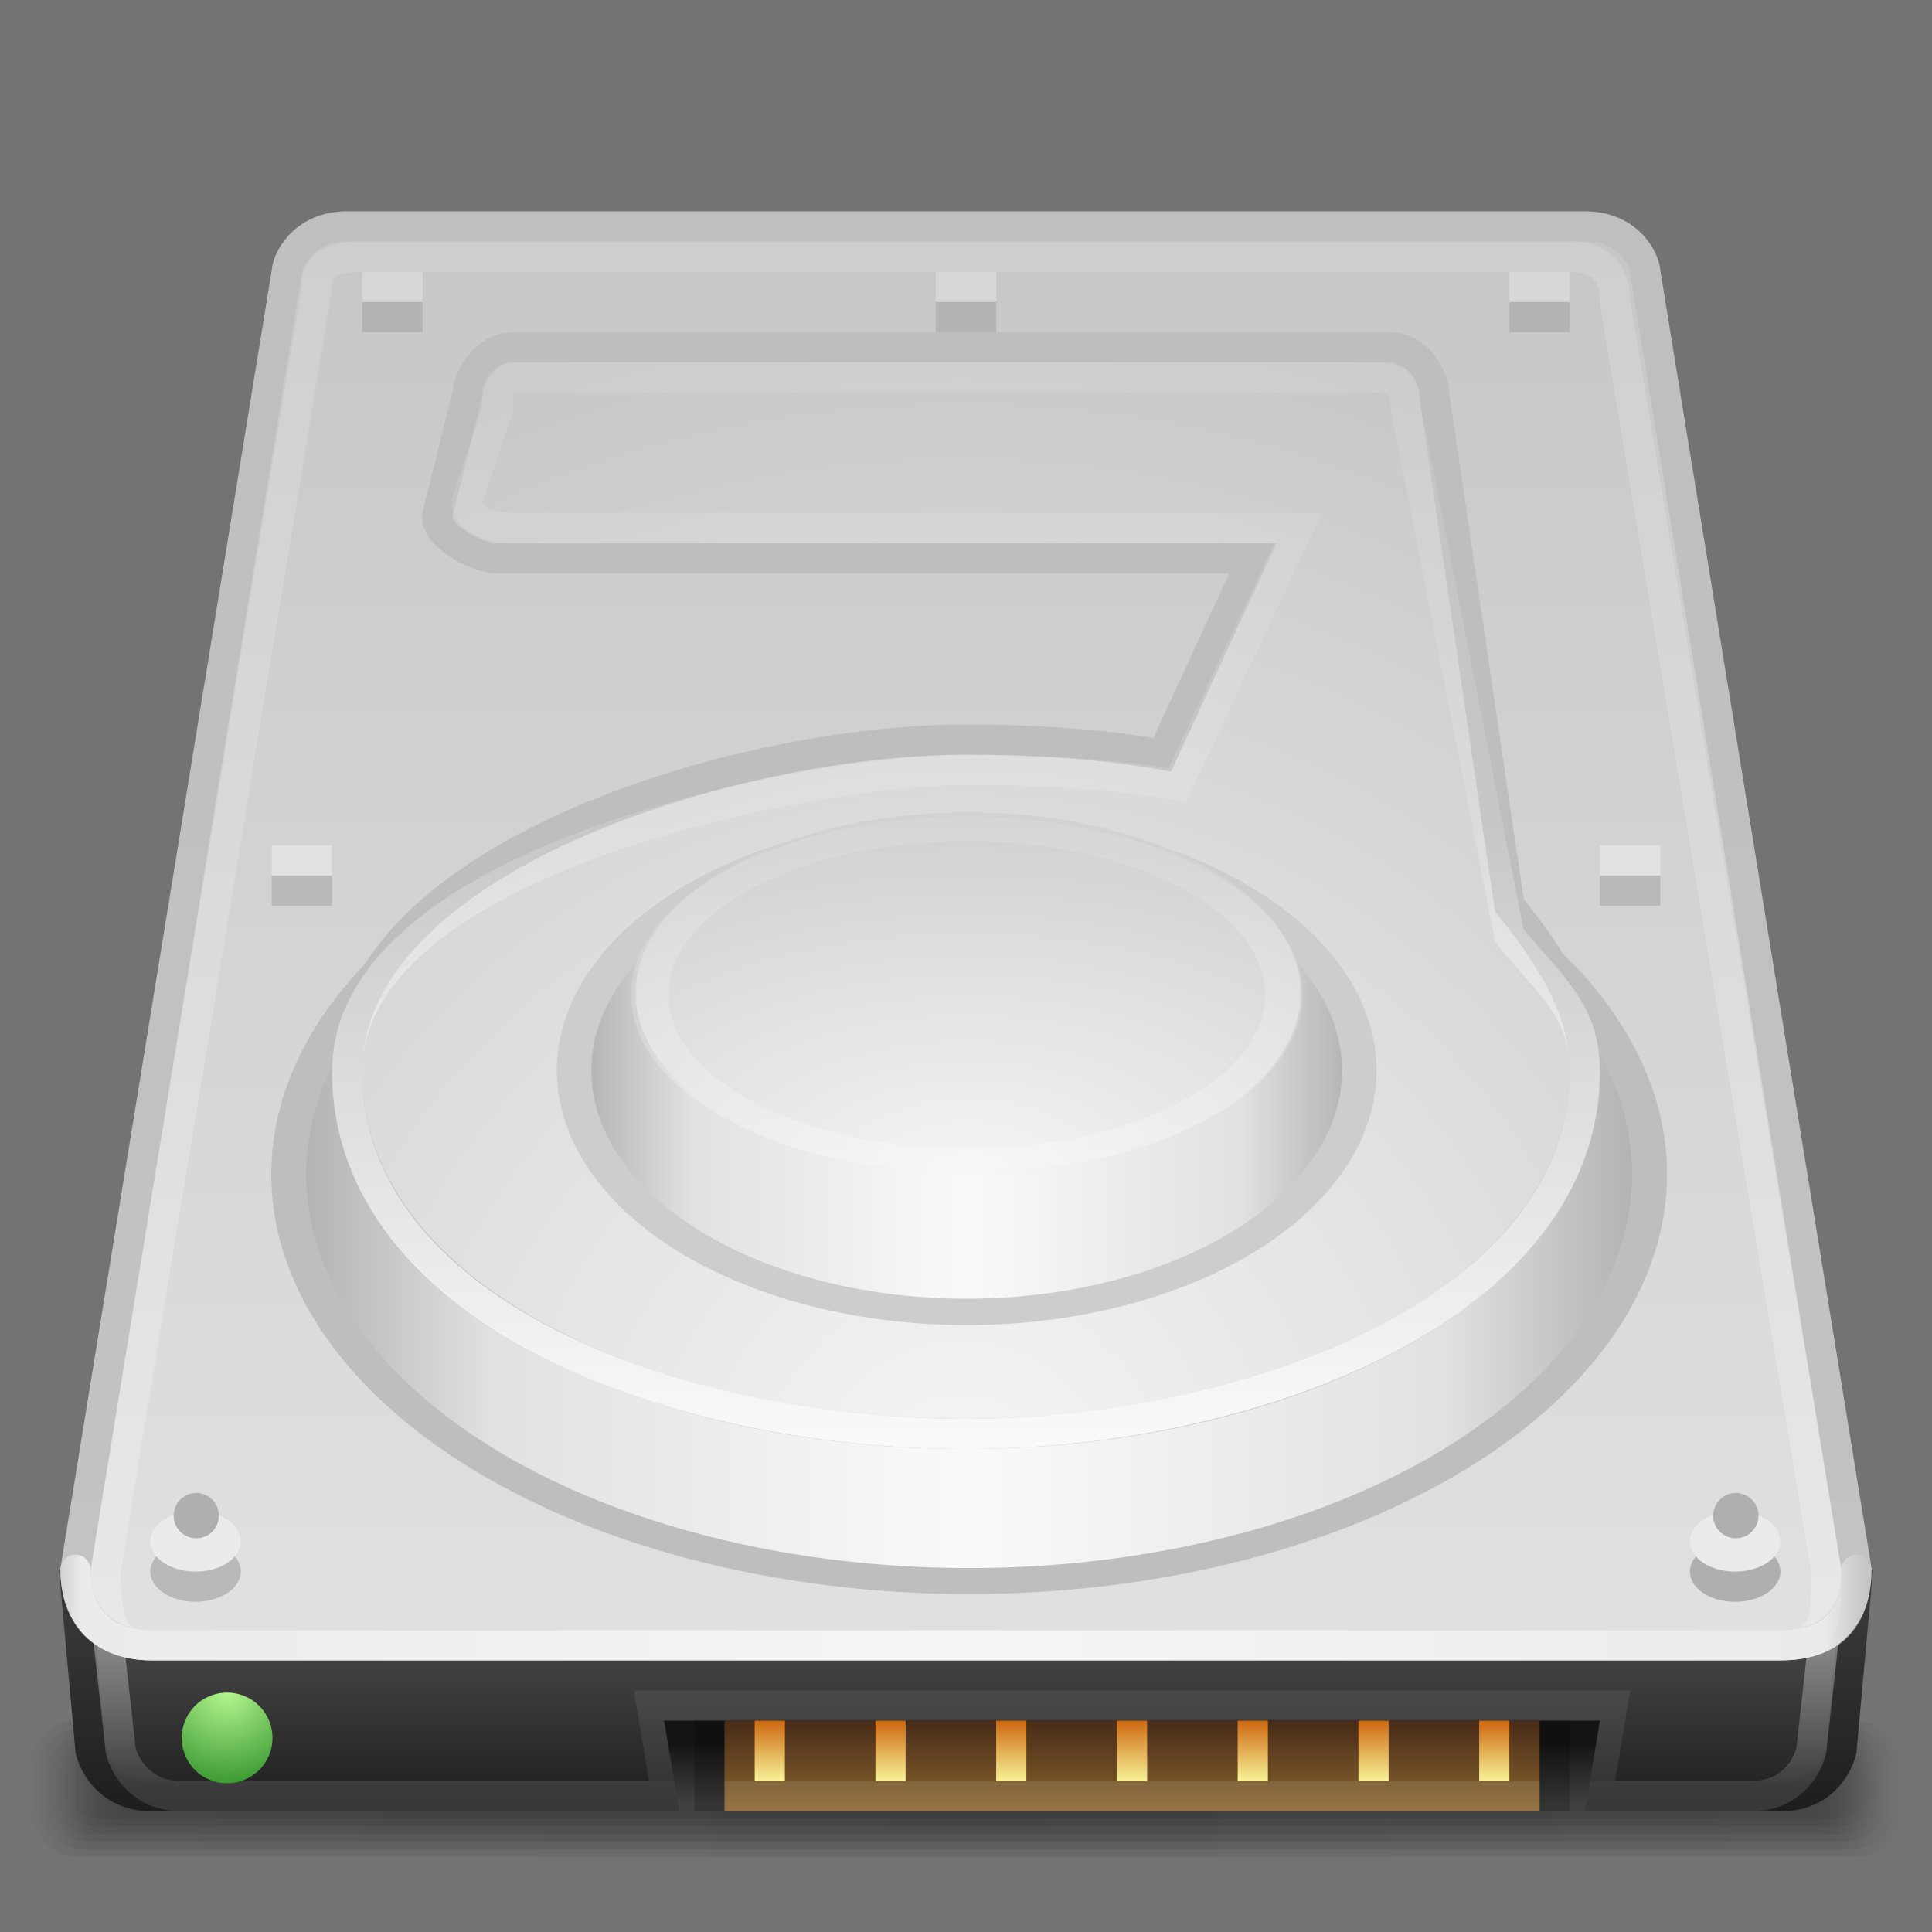 <?xml version="1.0" encoding="UTF-8" standalone="no"?>
<!-- Created with Inkscape (http://www.inkscape.org/) -->

<svg
   xmlns:dc="http://purl.org/dc/elements/1.1/"
   xmlns:cc="http://creativecommons.org/ns#"
   xmlns:rdf="http://www.w3.org/1999/02/22-rdf-syntax-ns#"
   xmlns:svg="http://www.w3.org/2000/svg"
   xmlns="http://www.w3.org/2000/svg"
   xmlns:xlink="http://www.w3.org/1999/xlink"
   xmlns:sodipodi="http://sodipodi.sourceforge.net/DTD/sodipodi-0.dtd"
   xmlns:inkscape="http://www.inkscape.org/namespaces/inkscape"
   width="64"
   height="64"
   id="samee_64_hdd_src"
   version="1.1"
   inkscape:version="0.48.2 r9819"
   sodipodi:docname="src_devices_hdd_64.svg"
   style="display:inline">
  <rect width="100%" height="100%" fill="#808080" stroke="none"/>
  <title
     id="title">Samée - 64px - HDD - Source file</title>
  <defs
     id="defs">
    <linearGradient
       id="bottom-base-contour-gradient">
      <stop
         style="stop-color:#373737;stop-opacity:1;"
         offset="0"
         id="stop4121" />
      <stop
         style="stop-color:#1e1e1e;stop-opacity:1;"
         offset="1"
         id="stop4123" />
    </linearGradient>
    <linearGradient
       id="bottom-base-stroke-gradient">
      <stop
         style="stop-color:#ffffff;stop-opacity:0.353;"
         offset="0"
         id="stop4113" />
      <stop
         style="stop-color:#ffffff;stop-opacity:0.118;"
         offset="1"
         id="stop4115" />
    </linearGradient>
    <linearGradient
       id="top-2-base-contour-gradient">
      <stop
         style="stop-color:#bebebe;stop-opacity:1;"
         offset="0"
         id="stop4198" />
      <stop
         style="stop-color:#d2d2d2;stop-opacity:1;"
         offset="1"
         id="stop4200" />
    </linearGradient>
    <linearGradient
       id="top-base-contour-gradient">
      <stop
         style="stop-color:#bebebe;stop-opacity:1;"
         offset="0"
         id="stop4188" />
      <stop
         style="stop-color:#c3c3c3;stop-opacity:1;"
         offset="1"
         id="stop4190" />
    </linearGradient>
    <linearGradient
       id="connectors-plate-gradient">
      <stop
         style="stop-color:#4b2e19;stop-opacity:1;"
         offset="0"
         id="stop4856" />
      <stop
         style="stop-color:#8e6830;stop-opacity:1;"
         offset="1"
         id="stop4858" />
    </linearGradient>
    <linearGradient
       id="connectors-gradient">
      <stop
         style="stop-color:#cd680f;stop-opacity:1;"
         offset="0"
         id="stop4800" />
      <stop
         style="stop-color:#f8f298;stop-opacity:1;"
         offset="1"
         id="stop4802" />
    </linearGradient>
    <linearGradient
       id="internal-hole-base-gradient">
      <stop
         style="stop-color:#141414;stop-opacity:1;"
         offset="0"
         id="stop4239" />
      <stop
         style="stop-color:#414141;stop-opacity:1;"
         offset="1"
         id="stop4241" />
    </linearGradient>
    <linearGradient
       id="internal-alt-base-gradient">
      <stop
         style="stop-color:#f0f0f0;stop-opacity:1;"
         offset="0"
         id="stop4191" />
      <stop
         style="stop-color:#d7d7d7;stop-opacity:1;"
         offset="1"
         id="stop4193" />
    </linearGradient>
    <linearGradient
       id="internal-alt-border-gradient">
      <stop
         style="stop-color:#e1e1e1;stop-opacity:1;"
         offset="0"
         id="stop4183" />
      <stop
         style="stop-color:#d7d7d7;stop-opacity:1;"
         offset="1"
         id="stop4185" />
    </linearGradient>
    <linearGradient
       id="internal-default-base-stroke-gradient">
      <stop
         style="stop-color:#ffffff;stop-opacity:0.098;"
         offset="0"
         id="stop4104" />
      <stop
         style="stop-color:#ffffff;stop-opacity:0.255;"
         offset="1"
         id="stop4106" />
    </linearGradient>
    <linearGradient
       id="internal-default-boder-gradient">
      <stop
         style="stop-color:#fafafa;stop-opacity:1;"
         offset="0"
         id="stop4088" />
      <stop
         id="stop4095"
         offset="0.7"
         style="stop-color:#e1e1e1;stop-opacity:1;" />
      <stop
         style="stop-color:#afafaf;stop-opacity:1;"
         offset="1"
         id="stop4091" />
    </linearGradient>
    <linearGradient
       id="internal-default-base-gradient">
      <stop
         style="stop-color:#f5f5f5;stop-opacity:1;"
         offset="0"
         id="stop4077" />
      <stop
         style="stop-color:#d2d2d2;stop-opacity:1;"
         offset="1"
         id="stop4079" />
    </linearGradient>
    <linearGradient
       id="internal-common-base-stroke-gradient">
      <stop
         style="stop-color:#ffffff;stop-opacity:0.078;"
         offset="0"
         id="stop4130" />
      <stop
         id="stop4012"
         offset="0.5"
         style="stop-color:#ffffff;stop-opacity:0.137;" />
      <stop
         style="stop-color:#ffffff;stop-opacity:0.922;"
         offset="1"
         id="stop4132" />
    </linearGradient>
    <linearGradient
       id="internal-common-front-border-gradient">
      <stop
         style="stop-color:#fafafa;stop-opacity:1;"
         offset="0"
         id="stop4081" />
      <stop
         id="stop4087"
         offset="0.7"
         style="stop-color:#e1e1e1;stop-opacity:1;" />
      <stop
         style="stop-color:#afafaf;stop-opacity:1;"
         offset="1"
         id="stop4083" />
    </linearGradient>
    <linearGradient
       id="internal-common-base-gradient">
      <stop
         style="stop-color:#f5f5f5;stop-opacity:1;"
         offset="0"
         id="stop4072" />
      <stop
         style="stop-color:#c3c3c3;stop-opacity:1;"
         offset="1"
         id="stop4074" />
    </linearGradient>
    <linearGradient
       id="blue-led-base-gradient">
      <stop
         id="stop4040"
         offset="0"
         style="stop-color:#aff3ff;stop-opacity:1;" />
      <stop
         id="stop4042"
         offset="1"
         style="stop-color:#0f5cd7;stop-opacity:1;" />
    </linearGradient>
    <linearGradient
       id="yellow-led-base-gradient">
      <stop
         style="stop-color:#fff1af;stop-opacity:1;"
         offset="0"
         id="stop4017" />
      <stop
         style="stop-color:#d79c0f;stop-opacity:1;"
         offset="1"
         id="stop4019" />
    </linearGradient>
    <linearGradient
       id="top-2-base-stroke-gradient">
      <stop
         style="stop-color:#ffffff;stop-opacity:0.078;"
         offset="0"
         id="stop3890" />
      <stop
         style="stop-color:#ffffff;stop-opacity:0.333;"
         offset="1"
         id="stop3892" />
    </linearGradient>
    <linearGradient
       id="top-2-base-gradient">
      <stop
         style="stop-color:#c8c8c8;stop-opacity:1;"
         offset="0"
         id="stop3636" />
      <stop
         style="stop-color:#ebebeb;stop-opacity:1;"
         offset="1"
         id="stop3638" />
    </linearGradient>
    <linearGradient
       id="top-border-stroke-gradient">
      <stop
         style="stop-color:#f5f5f5;stop-opacity:1;"
         offset="0"
         id="stop3885" />
      <stop
         id="stop3911"
         offset="0.95"
         style="stop-color:#ebebeb;stop-opacity:1;" />
      <stop
         style="stop-color:#dcdcdc;stop-opacity:0;"
         offset="1"
         id="stop3887" />
    </linearGradient>
    <linearGradient
       id="top-base-stroke-gradient">
      <stop
         style="stop-color:#ffffff;stop-opacity:0.118;"
         offset="0"
         id="stop3877" />
      <stop
         style="stop-color:#ffffff;stop-opacity:0.255;"
         offset="1"
         id="stop3879" />
    </linearGradient>
    <linearGradient
       id="top-base-gradient">
      <stop
         id="stop3865"
         offset="0"
         style="stop-color:#c3c3c3;stop-opacity:1;" />
      <stop
         id="stop3869"
         offset="1"
         style="stop-color:#e1e1e1;stop-opacity:1;" />
    </linearGradient>
    <linearGradient
       id="removable-hole-base-gradient">
      <stop
         style="stop-color:#191919;stop-opacity:1;"
         offset="0"
         id="stop3952" />
      <stop
         style="stop-color:#5f5f5f;stop-opacity:1;"
         offset="1"
         id="stop3954" />
    </linearGradient>
    <linearGradient
       id="red-led-base-gradient">
      <stop
         id="stop4156"
         offset="0"
         style="stop-color:#ffa5a5;stop-opacity:1;" />
      <stop
         id="stop4158"
         offset="1"
         style="stop-color:#c80e0e;stop-opacity:1;" />
    </linearGradient>
    <linearGradient
       id="green-led-base-gradient">
      <stop
         style="stop-color:#b6f78f;stop-opacity:1;"
         offset="0"
         id="stop3934" />
      <stop
         style="stop-color:#187e18;stop-opacity:1;"
         offset="1"
         id="stop3936" />
    </linearGradient>
    <linearGradient
       id="floor-shadow-gradient">
      <stop
         style="stop-color:#000000;stop-opacity:0.098;"
         offset="0"
         id="stop3978" />
      <stop
         id="stop3984"
         offset="0.93"
         style="stop-color:#000000;stop-opacity:0.078;" />
      <stop
         style="stop-color:#000000;stop-opacity:0;"
         offset="1"
         id="stop3980" />
    </linearGradient>
    <linearGradient
       id="bottom-base-gradient">
      <stop
         style="stop-color:#4b4b4b;stop-opacity:1;"
         offset="0"
         id="stop3618" />
      <stop
         id="stop3624"
         offset="1"
         style="stop-color:#1e1e1e;stop-opacity:1;" />
    </linearGradient>
    <linearGradient
       inkscape:collect="always"
       xlink:href="#bottom-base-gradient"
       id="linearGradient3622"
       x1="64"
       y1="108.97"
       x2="64"
       y2="120.247"
       gradientUnits="userSpaceOnUse"
       gradientTransform="matrix(0.538,0,0,0.538,-2.277,-4.844)" />
    <linearGradient
       inkscape:collect="always"
       xlink:href="#top-2-base-gradient"
       id="linearGradient3640"
       x1="41.794"
       y1="17.157"
       x2="41.794"
       y2="107.25"
       gradientUnits="userSpaceOnUse"
       gradientTransform="matrix(0.538,0,0,0.538,-1.93,-6.41)" />
    <linearGradient
       inkscape:collect="always"
       xlink:href="#floor-shadow-gradient"
       id="linearGradient3982"
       x1="256"
       y1="88.5"
       x2="474"
       y2="88.5"
       gradientUnits="userSpaceOnUse"
       spreadMethod="reflect"
       gradientTransform="matrix(0.138,0,0,0.133,-3.229,47.45)" />
    <linearGradient
       inkscape:collect="always"
       xlink:href="#floor-shadow-gradient"
       id="linearGradient3988"
       gradientUnits="userSpaceOnUse"
       spreadMethod="reflect"
       x1="256"
       y1="88.5"
       x2="474"
       y2="88.5"
       gradientTransform="matrix(0.139,0,0,0.167,-3.523,44.5)" />
    <linearGradient
       inkscape:collect="always"
       xlink:href="#floor-shadow-gradient"
       id="linearGradient3992"
       gradientUnits="userSpaceOnUse"
       gradientTransform="matrix(0.14,0,0,0.2,-3.817,41.55)"
       spreadMethod="reflect"
       x1="256"
       y1="88.5"
       x2="474"
       y2="88.5" />
    <linearGradient
       inkscape:collect="always"
       xlink:href="#floor-shadow-gradient"
       id="linearGradient3996"
       gradientUnits="userSpaceOnUse"
       gradientTransform="matrix(0.141,0,0,0.233,-4.11,38.6)"
       spreadMethod="reflect"
       x1="256"
       y1="88.5"
       x2="474"
       y2="88.5" />
    <linearGradient
       inkscape:collect="always"
       xlink:href="#floor-shadow-gradient"
       id="linearGradient4000"
       gradientUnits="userSpaceOnUse"
       gradientTransform="matrix(0.142,0,0,0.267,-4.404,35.65)"
       spreadMethod="reflect"
       x1="256"
       y1="88.5"
       x2="474"
       y2="88.5" />
    <linearGradient
       inkscape:collect="always"
       xlink:href="#floor-shadow-gradient"
       id="linearGradient4004"
       gradientUnits="userSpaceOnUse"
       gradientTransform="matrix(0.143,0,0,0.3,-4.697,32.7)"
       spreadMethod="reflect"
       x1="256"
       y1="88.5"
       x2="474"
       y2="88.5" />
    <linearGradient
       inkscape:collect="always"
       xlink:href="#top-base-gradient"
       id="linearGradient3871"
       gradientUnits="userSpaceOnUse"
       gradientTransform="matrix(0.538,0,0,0.538,-2.612,-5.419)"
       x1="83"
       y1="12"
       x2="83"
       y2="112.25" />
    <linearGradient
       inkscape:collect="always"
       xlink:href="#top-base-stroke-gradient"
       id="linearGradient3881"
       x1="145"
       y1="53.39"
       x2="145"
       y2="451.2"
       gradientUnits="userSpaceOnUse"
       gradientTransform="matrix(0.135,0,0,0.134,-2.087,-5.556)" />
    <linearGradient
       inkscape:collect="always"
       xlink:href="#top-border-stroke-gradient"
       id="linearGradient3897"
       x1="253.883"
       y1="443.25"
       x2="479"
       y2="443.25"
       gradientUnits="userSpaceOnUse"
       gradientTransform="matrix(0.135,0,0,0.134,-2.682,-5.551)"
       spreadMethod="reflect" />
    <linearGradient
       inkscape:collect="always"
       xlink:href="#top-2-base-stroke-gradient"
       id="linearGradient3894"
       x1="256"
       y1="62"
       x2="256"
       y2="427"
       gradientUnits="userSpaceOnUse"
       gradientTransform="matrix(0.135,0,0,0.134,-1.829,-7.14)" />
    <linearGradient
       inkscape:collect="always"
       xlink:href="#removable-hole-base-gradient"
       id="linearGradient3956"
       x1="178"
       y1="438.689"
       x2="178"
       y2="460.999"
       gradientUnits="userSpaceOnUse"
       gradientTransform="matrix(0.135,0,0,0.134,-0.966,-3.99)" />
    <radialGradient
       inkscape:collect="always"
       xlink:href="#green-led-base-gradient"
       id="radialGradient3938"
       cx="68.25"
       cy="456.5"
       fx="68.25"
       fy="456.5"
       r="11.75"
       gradientTransform="matrix(2.626,0,0,2.179,-111.002,-536.376)"
       gradientUnits="userSpaceOnUse" />
    <radialGradient
       inkscape:collect="always"
       xlink:href="#red-led-base-gradient"
       id="radialGradient4160"
       gradientUnits="userSpaceOnUse"
       gradientTransform="matrix(2.626,0,0,2.179,-111.002,-536.376)"
       cx="68.25"
       cy="456.5"
       fx="68.25"
       fy="456.5"
       r="11.75" />
    <radialGradient
       inkscape:collect="always"
       xlink:href="#yellow-led-base-gradient"
       id="radialGradient4021"
       gradientUnits="userSpaceOnUse"
       gradientTransform="matrix(2.626,0,0,2.179,-111.002,-536.376)"
       cx="68.25"
       cy="456.5"
       fx="68.25"
       fy="456.5"
       r="11.75" />
    <radialGradient
       inkscape:collect="always"
       xlink:href="#blue-led-base-gradient"
       id="radialGradient4044"
       gradientUnits="userSpaceOnUse"
       gradientTransform="matrix(2.626,0,0,2.179,-111.002,-536.376)"
       cx="68.25"
       cy="456.5"
       fx="68.25"
       fy="456.5"
       r="11.75" />
    <linearGradient
       inkscape:collect="always"
       xlink:href="#internal-common-front-border-gradient"
       id="linearGradient4085"
       x1="260.5"
       y1="389"
       x2="356"
       y2="389"
       gradientUnits="userSpaceOnUse"
       spreadMethod="reflect" />
    <linearGradient
       inkscape:collect="always"
       xlink:href="#internal-common-base-stroke-gradient"
       id="linearGradient4134"
       x1="198"
       y1="82.5"
       x2="198"
       y2="392"
       gradientUnits="userSpaceOnUse"
       gradientTransform="matrix(0.135,0,0,0.134,-2.563,-4.599)" />
    <radialGradient
       inkscape:collect="always"
       xlink:href="#internal-default-base-gradient"
       id="radialGradient4081"
       cx="231"
       cy="351"
       fx="231"
       fy="351"
       r="51"
       gradientTransform="matrix(1.889,0,0,1.519,-205.333,-192)"
       gradientUnits="userSpaceOnUse" />
    <radialGradient
       inkscape:collect="always"
       xlink:href="#internal-common-base-gradient"
       id="radialGradient4083"
       cx="256"
       cy="397"
       fx="256"
       fy="397"
       r="160"
       gradientTransform="matrix(0.278,0,0,0.269,-39.304,-57.653)"
       gradientUnits="userSpaceOnUse" />
    <linearGradient
       inkscape:collect="always"
       xlink:href="#internal-default-boder-gradient"
       id="linearGradient4093"
       x1="231"
       y1="341"
       x2="282"
       y2="341"
       gradientUnits="userSpaceOnUse"
       spreadMethod="reflect" />
    <linearGradient
       inkscape:collect="always"
       xlink:href="#internal-default-base-stroke-gradient"
       id="linearGradient4108"
       x1="282.285"
       y1="258.586"
       x2="282.285"
       y2="341.414"
       gradientUnits="userSpaceOnUse" />
    <linearGradient
       inkscape:collect="always"
       xlink:href="#internal-alt-border-gradient"
       id="linearGradient4187"
       x1="259.333"
       y1="259"
       x2="259.333"
       y2="341"
       gradientUnits="userSpaceOnUse" />
    <radialGradient
       inkscape:collect="always"
       xlink:href="#internal-alt-base-gradient"
       id="radialGradient4197"
       cx="231"
       cy="351"
       fx="231"
       fy="351"
       r="51"
       gradientTransform="matrix(2,0,0,1.608,-231.085,-223.457)"
       gradientUnits="userSpaceOnUse" />
    <linearGradient
       inkscape:collect="always"
       xlink:href="#internal-hole-base-gradient"
       id="linearGradient4243"
       x1="377.01"
       y1="463"
       x2="377.01"
       y2="478"
       gradientUnits="userSpaceOnUse"
       gradientTransform="matrix(0.135,0,0,0.134,-2.467,-4.279)" />
    <linearGradient
       inkscape:collect="always"
       xlink:href="#connectors-plate-gradient"
       id="linearGradient4860"
       x1="272"
       y1="463"
       x2="272"
       y2="474"
       gradientUnits="userSpaceOnUse"
       gradientTransform="matrix(0.127,0,0,0.273,-0.211,-69.273)" />
    <linearGradient
       inkscape:collect="always"
       xlink:href="#top-base-contour-gradient"
       id="linearGradient4192"
       x1="70"
       y1="11"
       x2="70"
       y2="111"
       gradientUnits="userSpaceOnUse"
       gradientTransform="matrix(0.541,0,0,0.54,-2.77,-4.861)" />
    <linearGradient
       inkscape:collect="always"
       xlink:href="#top-2-base-contour-gradient"
       id="linearGradient4202"
       x1="77.751"
       y1="16"
       x2="77.751"
       y2="106"
       gradientUnits="userSpaceOnUse"
       gradientTransform="matrix(0.541,0,0,0.54,-2.513,-5.827)" />
    <linearGradient
       inkscape:collect="always"
       xlink:href="#bottom-base-stroke-gradient"
       id="linearGradient4117"
       x1="63.69"
       y1="78"
       x2="63.69"
       y2="85"
       gradientUnits="userSpaceOnUse"
       gradientTransform="matrix(0.674,0,0,0.674,-0.209,1.876)" />
    <linearGradient
       inkscape:collect="always"
       xlink:href="#bottom-base-contour-gradient"
       id="linearGradient4125"
       x1="70.822"
       y1="77"
       x2="70.822"
       y2="86.002"
       gradientUnits="userSpaceOnUse"
       gradientTransform="matrix(0.674,0,0,0.674,-0.534,1.876)" />
    <linearGradient
       inkscape:collect="always"
       xlink:href="#connectors-gradient"
       id="linearGradient3294"
       gradientUnits="userSpaceOnUse"
       gradientTransform="matrix(0.25,0,0,0.25,-23.25,-58.75)"
       x1="195"
       y1="463"
       x2="195"
       y2="471" />
  </defs>
  <g
     inkscape:groupmode="layer"
     id="background"
     inkscape:label="background"
     style="display:inline"
     transform="translate(0,-448)"
     sodipodi:insensitive="true">
    <rect
       style="fill:#737373;fill-opacity:1;fill-rule:evenodd;stroke:none"
       id="rect3963"
       width="84"
       height="84"
       x="-10"
       y="438"
       rx="2.124"
       ry="2.318" />
  </g>
  <g
     inkscape:label="hdd"
     inkscape:groupmode="layer"
     id="hdd"
     style="display:inline"
     sodipodi:insensitive="true">
    <g
       inkscape:groupmode="layer"
       id="floor-shadow"
       inkscape:label="floor-shadow"
       style="display:inline"
       sodipodi:insensitive="true">
      <rect
         ry="2.25"
         rx="1.752"
         y="57"
         x="0.75"
         height="4.5"
         width="62.5"
         id="floor-shadow-6"
         style="fill:url(#linearGradient4004);fill-opacity:1;fill-rule:evenodd;stroke:none;display:inline" />
      <rect
         style="fill:url(#linearGradient4000);fill-opacity:1;fill-rule:evenodd;stroke:none;display:inline"
         id="floor-shadow-5"
         width="62"
         height="4"
         x="1"
         y="57.25"
         rx="1.676"
         ry="2" />
      <rect
         ry="1.75"
         rx="1.6"
         y="57.5"
         x="1.25"
         height="3.5"
         width="61.5"
         id="floor-shadow-4"
         style="fill:url(#linearGradient3996);fill-opacity:1;fill-rule:evenodd;stroke:none;display:inline" />
      <rect
         style="fill:url(#linearGradient3992);fill-opacity:1;fill-rule:evenodd;stroke:none;display:inline"
         id="floor-shadow-3"
         width="61"
         height="3"
         x="1.5"
         y="57.75"
         rx="1.525"
         ry="1.5" />
      <rect
         ry="1.25"
         rx="1.45"
         y="58"
         x="1.75"
         height="2.5"
         width="60.5"
         id="floor-shadow-2"
         style="fill:url(#linearGradient3988);fill-opacity:1;fill-rule:evenodd;stroke:none;display:inline" />
      <rect
         style="fill:url(#linearGradient3982);fill-opacity:1;fill-rule:evenodd;stroke:none;display:inline"
         id="floor-shadow-1"
         width="60"
         height="2"
         x="2"
         y="58.25"
         rx="1.376"
         ry="1" />
    </g>
    <g
       inkscape:groupmode="layer"
       id="bottom"
       inkscape:label="bottom"
       style="display:inline"
       sodipodi:insensitive="true">
      <path
         style="fill:url(#linearGradient3622);fill-opacity:1;stroke:url(#linearGradient4125);stroke-width:1;stroke-opacity:1;display:inline"
         d="M 2.5,52.5 3,58 c 0.177,0.659 0.795,1.5 2,1.5 l 54,0 c 1.224,0 1.818,-0.821 2,-1.5 l 0.5,-5.5 z"
         id="bottom-base"
         sodipodi:nodetypes="ccccccc"
         inkscape:connector-curvature="0" />
      <path
         inkscape:connector-curvature="0"
         sodipodi:nodetypes="ccccccc"
         id="bottom-base-stroke"
         d="M 3.5,53.5 4,58 c 0.177,0.659 0.795,1.5 2,1.5 l 52,0 c 1.224,0 1.818,-0.821 2,-1.5 l 0.5,-4.5 z"
         style="fill:none;stroke:url(#linearGradient4117);stroke-width:1;stroke-opacity:1;display:inline" />
    </g>
    <g
       inkscape:groupmode="layer"
       id="top"
       inkscape:label="top"
       style="display:inline"
       sodipodi:insensitive="true">
      <path
         inkscape:connector-curvature="0"
         sodipodi:nodetypes="ccccccccc"
         id="top-base"
         d="m 2.5,52 c 0,1.701 1.152,2.5 2.5,2.5 l 54,0 c 1.497,0 2.5,-0.8 2.5,-2.5 l -7,-43 c 0,-0.334 -0.505,-1.5 -2,-1.5 l -41,0 c -1.497,0 -2,1.172 -2,1.5 z"
         style="fill:url(#linearGradient3871);fill-opacity:1;stroke:url(#linearGradient4192);stroke-width:1;stroke-opacity:1;display:inline" />
      <path
         style="fill:none;stroke:url(#linearGradient3881);stroke-width:1;stroke-opacity:1;display:inline"
         d="m 3.5,52 c 0,1.701 0.152,2.5 1.5,2.5 l 54,0 c 1.497,0 1.5,-0.8 1.5,-2.5 l -7,-42 C 53.5,9.666 53.495,8.5 52,8.5 l -40,0 c -1.497,0 -1.5,0.673 -1.5,1 z"
         id="top-base-stroke"
         sodipodi:nodetypes="ccccccccc"
         inkscape:connector-curvature="0" />
      <path
         style="fill:none;stroke:url(#linearGradient3897);stroke-width:1;stroke-linecap:round;stroke-linejoin:round;stroke-miterlimit:4;stroke-opacity:1;stroke-dasharray:none"
         d="m 2.5,52 c 0,1.57 0.942,2.5 2.5,2.5 l 54,0 c 1.703,0 2.5,-0.918 2.5,-2.5"
         id="top-border-stroke"
         inkscape:connector-curvature="0"
         sodipodi:nodetypes="cccc" />
    </g>
    <g
       inkscape:groupmode="layer"
       id="top-2"
       inkscape:label="top-2"
       style="display:none"
       sodipodi:insensitive="true">
      <path
         style="fill:url(#linearGradient3640);fill-opacity:1;stroke:url(#linearGradient4202);stroke-width:1;stroke-opacity:1;display:inline"
         d="m 17.5,11.5 c -1.566,0 -2,1.7 -2,2.5 l -2,11 c 0,2.013 2.5,1.942 2.5,4.5 0,3.007 -4,2.456 -4,4.5 L 9.5,49 c 0,1.828 1.576,2.5 3,2.5 l 39,0 c 1.431,0 3,-0.751 3,-2.5 L 52,34 c 0,-2.041 -4,-1.49 -4,-4.5 0,-2.589 2.5,-2.466 2.5,-4.5 l -2,-11 c 0,-0.96 -0.624,-2.5 -2,-2.5 l -10.5,0 c -1.819,0 -1.262,2.5 -4,2.5 -2.728,0 -2.219,-2.5 -4,-2.5 z"
         id="top-2-base"
         sodipodi:nodetypes="cccccccccccccccccc"
         inkscape:connector-curvature="0" />
      <path
         inkscape:connector-curvature="0"
         sodipodi:nodetypes="cccccccccccccccccc"
         id="top-2-base-stroke"
         d="m 18,12.5 c -1.566,0 -1.5,1.2 -1.5,2 l -2,10 c 0,2.013 2.5,2.442 2.5,5 0,3.007 -4,2.956 -4,5 L 10.5,48 c 0,1.828 1.157,2.5 2.581,2.5 l 38.55,0 C 53.062,50.5 53.5,49.749 53.5,48 L 51,34.5 c 0,-2.041 -4,-1.99 -4,-5 0,-2.589 2.5,-2.966 2.5,-5 l -2,-10 c 0,-0.96 -0.124,-2 -1.5,-2 l -9.5,0 c -1.819,0 -1.762,2.5 -4.5,2.5 -2.728,0 -2.719,-2.5 -4.5,-2.5 z"
         style="fill:none;stroke:url(#linearGradient3894);stroke-width:1;stroke-opacity:1;display:inline" />
    </g>
    <g
       inkscape:groupmode="layer"
       id="removable"
       inkscape:label="removable"
       style="display:none"
       sodipodi:insensitive="true">
      <g
         inkscape:groupmode="layer"
         id="removable-hole"
         inkscape:label="removable-hole"
         style="display:inline"
         sodipodi:insensitive="true">
        <path
           style="fill:url(#linearGradient3956);fill-opacity:1;fill-rule:evenodd;stroke:none;display:inline"
           d="m 12,55 40,0 -0.5,3 -39,0 z"
           id="removable-hole-base"
           inkscape:connector-curvature="0"
           sodipodi:nodetypes="ccccc" />
      </g>
    </g>
    <g
       inkscape:groupmode="layer"
       id="internal"
       inkscape:label="internal"
       style="display:inline"
       sodipodi:insensitive="true">
      <g
         inkscape:groupmode="layer"
         id="internal-connectors"
         inkscape:label="internal-connectors"
         style="display:inline"
         sodipodi:insensitive="true">
        <g
           inkscape:groupmode="layer"
           id="internal-hole"
           inkscape:label="internal-hole"
           style="display:inline"
           sodipodi:insensitive="true">
          <path
             sodipodi:nodetypes="ccccc"
             inkscape:connector-curvature="0"
             id="internal-hole-stroke"
             d="M 21.5,59 21,56 54,56 53.5,59 z"
             style="fill:#ffffff;fill-opacity:0.078;stroke:none;display:inline" />
          <path
             style="fill:url(#linearGradient4243);fill-opacity:1;stroke:none;display:inline"
             d="M 22.5,60 22,57 53,57 52.5,60 z"
             id="internal-hole-base"
             inkscape:connector-curvature="0"
             sodipodi:nodetypes="ccccc" />
          <rect
             style="fill:#000000;fill-opacity:0.196;fill-rule:evenodd;stroke:none;display:inline"
             id="connectors-plate-shadow"
             width="29"
             height="3"
             x="23"
             y="57"
             rx="0"
             ry="0" />
          <rect
             ry="0"
             rx="0"
             y="57"
             x="24"
             height="3"
             width="27"
             id="connectors-plate"
             style="fill:url(#linearGradient4860);fill-opacity:1;fill-rule:evenodd;stroke:none;display:inline" />
          <path
             style="fill:none;stroke:#ffffff;stroke-width:1px;stroke-linecap:butt;stroke-linejoin:miter;stroke-opacity:0.098;display:inline"
             d="m 24,59.5 27,0"
             id="connectors-plate-stroke"
             inkscape:connector-curvature="0"
             sodipodi:nodetypes="cc" />
        </g>
        <g
           inkscape:groupmode="layer"
           id="connectors-themselves"
           inkscape:label="connector-themselves"
           style="display:inline"
           sodipodi:insensitive="true">
          <rect
             style="fill:url(#linearGradient3294);fill-opacity:1;fill-rule:evenodd;stroke:none;display:inline"
             id="rect4261"
             width="1"
             height="2"
             x="25"
             y="57"
             rx="0"
             ry="0"
             inkscape:tile-cx="25.5"
             inkscape:tile-cy="58"
             inkscape:tile-w="1"
             inkscape:tile-h="2"
             inkscape:tile-x0="25"
             inkscape:tile-y0="57" />
          <use
             x="0"
             y="0"
             inkscape:tiled-clone-of="#rect4261"
             xlink:href="#rect4261"
             transform="translate(2,0)"
             id="use4116"
             width="64"
             height="64" />
          <use
             x="0"
             y="0"
             inkscape:tiled-clone-of="#rect4261"
             xlink:href="#rect4261"
             transform="translate(4,0)"
             id="use4118"
             width="64"
             height="64" />
          <use
             x="0"
             y="0"
             inkscape:tiled-clone-of="#rect4261"
             xlink:href="#rect4261"
             transform="translate(6,0)"
             id="use4120"
             width="64"
             height="64" />
          <use
             x="0"
             y="0"
             inkscape:tiled-clone-of="#rect4261"
             xlink:href="#rect4261"
             transform="translate(8,0)"
             id="use4122"
             width="64"
             height="64" />
          <use
             x="0"
             y="0"
             inkscape:tiled-clone-of="#rect4261"
             xlink:href="#rect4261"
             transform="translate(10,0)"
             id="use4124"
             width="64"
             height="64" />
          <use
             x="0"
             y="0"
             inkscape:tiled-clone-of="#rect4261"
             xlink:href="#rect4261"
             transform="translate(12,0)"
             id="use4126"
             width="64"
             height="64" />
          <use
             x="0"
             y="0"
             inkscape:tiled-clone-of="#rect4261"
             xlink:href="#rect4261"
             transform="translate(14,0)"
             id="use4128"
             width="64"
             height="64" />
          <use
             x="0"
             y="0"
             inkscape:tiled-clone-of="#rect4261"
             xlink:href="#rect4261"
             transform="translate(16,0)"
             id="use4130"
             width="64"
             height="64" />
          <use
             x="0"
             y="0"
             inkscape:tiled-clone-of="#rect4261"
             xlink:href="#rect4261"
             transform="translate(18,0)"
             id="use4132"
             width="64"
             height="64" />
          <use
             x="0"
             y="0"
             inkscape:tiled-clone-of="#rect4261"
             xlink:href="#rect4261"
             transform="translate(20,0)"
             id="use4134"
             width="64"
             height="64" />
          <use
             x="0"
             y="0"
             inkscape:tiled-clone-of="#rect4261"
             xlink:href="#rect4261"
             transform="translate(22,0)"
             id="use4136"
             width="64"
             height="64" />
          <use
             x="0"
             y="0"
             inkscape:tiled-clone-of="#rect4261"
             xlink:href="#rect4261"
             transform="translate(24,0)"
             id="use4138"
             width="64"
             height="64" />
        </g>
      </g>
      <g
         inkscape:groupmode="layer"
         id="internal-top"
         inkscape:label="internal-top"
         style="display:inline"
         sodipodi:insensitive="true">
        <g
           inkscape:groupmode="layer"
           id="internal-common"
           inkscape:label="internal-common"
           style="display:inline"
           sodipodi:insensitive="true">
          <path
             transform="matrix(0.236,0,0,0.175,-29.374,-15.701)"
             d="m 356,312 a 95.5,77 0 1 1 -191,0 95.5,77 0 1 1 191,0 z"
             sodipodi:ry="77"
             sodipodi:rx="95.5"
             sodipodi:cy="312"
             sodipodi:cx="260.5"
             id="internal-common-front-border"
             style="fill:url(#linearGradient4085);fill-opacity:1;fill-rule:evenodd;stroke:#bebebe;stroke-width:4.92;stroke-miterlimit:4;stroke-opacity:1;stroke-dasharray:none"
             sodipodi:type="arc" />
          <path
             style="fill:url(#radialGradient4083);fill-opacity:1;stroke:#bebebe;stroke-width:1;stroke-opacity:1"
             d="m 15.5,13 -1,4 c -0.182,0.68 1.226,1.5 2,1.5 l 25,0 -3,6.5 c -1.975,-0.354 -4.33,-0.5 -6.5,-0.5 -7.648,0 -20.5,3.944 -20.5,11 0,7.477 10.043,12 20.5,12 10.457,0 20.5,-4.692 20.5,-12 0,-2.011 -1.105,-3.808 -2.5,-5.5 L 47.5,13 c 0,-0.491 -0.514,-1.5 -1.5,-1.5 l -29,0 c -0.942,0 -1.5,1.054 -1.5,1.5 z"
             id="internal-common-base"
             inkscape:connector-curvature="0"
             sodipodi:nodetypes="cccccsszsccccc" />
          <path
             sodipodi:nodetypes="cccccsszsccccc"
             inkscape:connector-curvature="0"
             id="internal-common-base-stroke"
             d="m 16.5,13.5 -1,3 c -0.182,0.68 0.726,0.982 1.5,0.982 L 43,17.5 39,26 C 37.025,25.646 34.235,25.5 32.066,25.5 26.896,25.5 11.5,28.444 11.5,35.5 c 0,7.857 10.69,12 20.5,12 9.81,0 20.5,-4.371 20.5,-12 0,-2.011 -1.105,-2.808 -2.5,-4.5 L 46.563,13.5 c 0,-0.491 -0.025,-1 -1.011,-1 l -28.32,0 C 16.289,12.5 16.5,13.054 16.5,13.5 z"
             style="fill:none;stroke:url(#linearGradient4134);stroke-width:1;stroke-opacity:1" />
        </g>
        <g
           inkscape:groupmode="layer"
           id="internal-default"
           inkscape:label="internal-default"
           style="display:inline"
           sodipodi:insensitive="true">
          <path
             transform="matrix(0.255,0,0,0.195,-26.882,-23.037)"
             d="m 282,300 a 51,41 0 1 1 -102,0 51,41 0 1 1 102,0 z"
             sodipodi:ry="41"
             sodipodi:rx="51"
             sodipodi:cy="300"
             sodipodi:cx="231"
             id="internal-default-border"
             style="fill:url(#linearGradient4093);fill-opacity:1;fill-rule:evenodd;stroke:#cdcdcd;stroke-width:4.484;stroke-miterlimit:4;stroke-opacity:1;stroke-dasharray:none;display:inline"
             sodipodi:type="arc" />
          <path
             sodipodi:type="arc"
             style="fill:url(#radialGradient4081);fill-opacity:1;fill-rule:evenodd;stroke:none;display:inline"
             id="internal-default-base"
             sodipodi:cx="231"
             sodipodi:cy="300"
             sodipodi:rx="51"
             sodipodi:ry="41"
             d="m 282,300 a 51,41 0 1 1 -102,0 51,41 0 1 1 102,0 z"
             transform="matrix(0.216,0,0,0.146,-17.824,-10.902)" />
          <path
             transform="matrix(0.206,0,0,0.134,-15.559,-7.244)"
             d="m 282,300 a 51,41 0 1 1 -102,0 51,41 0 1 1 102,0 z"
             sodipodi:ry="41"
             sodipodi:rx="51"
             sodipodi:cy="300"
             sodipodi:cx="231"
             id="internal-default-base-stroke"
             style="fill:none;stroke:url(#linearGradient4108);stroke-width:6.017;stroke-miterlimit:4;stroke-opacity:1;stroke-dasharray:none;display:inline"
             sodipodi:type="arc" />
        </g>
        <g
           inkscape:groupmode="layer"
           id="internal-alt"
           inkscape:label="internal-alt"
           style="display:none"
           sodipodi:insensitive="true">
          <path
             sodipodi:type="arc"
             style="fill:#ffffff;fill-opacity:0.137;fill-rule:evenodd;stroke:none;display:inline"
             id="internal-alt-border-stroke"
             sodipodi:cx="231"
             sodipodi:cy="300"
             sodipodi:rx="51"
             sodipodi:ry="41"
             d="m 282,300 a 51,41 0 1 1 -102,0 51,41 0 1 1 102,0 z"
             transform="matrix(0.235,0,0,0.207,-22.353,-25.695)" />
          <path
             transform="matrix(0.216,0,0,0.183,-17.824,-18.378)"
             d="m 282,300 a 51,41 0 1 1 -102,0 51,41 0 1 1 102,0 z"
             sodipodi:ry="41"
             sodipodi:rx="51"
             sodipodi:cy="300"
             sodipodi:cx="231"
             id="internal-alt-border"
             style="fill:url(#linearGradient4187);fill-opacity:1;fill-rule:evenodd;stroke:none;display:inline"
             sodipodi:type="arc" />
          <path
             sodipodi:type="arc"
             style="fill:url(#radialGradient4197);fill-opacity:1;fill-rule:evenodd;stroke:none;display:inline"
             id="internal-alt-base"
             sodipodi:cx="231"
             sodipodi:cy="300"
             sodipodi:rx="51"
             sodipodi:ry="41"
             d="m 282,300 a 51,41 0 1 1 -102,0 51,41 0 1 1 102,0 z"
             transform="matrix(0.176,0,0,0.146,-8.765,-7.902)" />
          <path
             transform="matrix(0.167,0,0,0.134,-6.5,-4.244)"
             d="m 282,300 a 51,41 0 1 1 -102,0 51,41 0 1 1 102,0 z"
             sodipodi:ry="41"
             sodipodi:rx="51"
             sodipodi:cy="300"
             sodipodi:cx="231"
             id="internal-alt-base-stroke"
             style="fill:none;stroke:#000000;stroke-width:6.688;stroke-miterlimit:4;stroke-opacity:0.039;stroke-dasharray:none;display:inline"
             sodipodi:type="arc" />
        </g>
      </g>
    </g>
    <g
       inkscape:groupmode="layer"
       id="led"
       inkscape:label="led"
       style="display:inline"
       sodipodi:insensitive="true">
      <g
         inkscape:groupmode="layer"
         id="green-led"
         inkscape:label="green-led"
         style="display:inline"
         sodipodi:insensitive="true">
        <path
           transform="matrix(0.128,0,0,0.154,-1.213,-14.539)"
           d="m 80,468.25 a 11.75,9.75 0 1 1 -23.5,0 11.75,9.75 0 1 1 23.5,0 z"
           sodipodi:ry="9.74998"
           sodipodi:rx="11.75"
           sodipodi:cy="468.25003"
           sodipodi:cx="68.25"
           id="green-led-base"
           style="fill:url(#radialGradient3938);fill-opacity:1;fill-rule:evenodd;stroke:none;display:inline"
           sodipodi:type="arc" />
      </g>
      <g
         inkscape:groupmode="layer"
         id="red-led"
         inkscape:label="red-led"
         style="display:none"
         sodipodi:insensitive="true">
        <path
           sodipodi:type="arc"
           style="fill:url(#radialGradient4160);fill-opacity:1;fill-rule:evenodd;stroke:none;display:inline"
           id="red-led-base"
           sodipodi:cx="68.25"
           sodipodi:cy="468.25003"
           sodipodi:rx="11.75"
           sodipodi:ry="9.74998"
           d="m 80,468.25 a 11.75,9.75 0 1 1 -23.5,0 11.75,9.75 0 1 1 23.5,0 z"
           transform="matrix(0.128,0,0,0.154,-1.213,-14.539)" />
      </g>
      <g
         inkscape:groupmode="layer"
         id="yellow-led"
         inkscape:label="yellow-led"
         style="display:none"
         sodipodi:insensitive="true">
        <path
           transform="matrix(0.128,0,0,0.154,-1.213,-14.539)"
           d="m 80,468.25 a 11.75,9.75 0 1 1 -23.5,0 11.75,9.75 0 1 1 23.5,0 z"
           sodipodi:ry="9.74998"
           sodipodi:rx="11.75"
           sodipodi:cy="468.25003"
           sodipodi:cx="68.25"
           id="yellow-led-base"
           style="fill:url(#radialGradient4021);fill-opacity:1;fill-rule:evenodd;stroke:none;display:inline"
           sodipodi:type="arc" />
      </g>
      <g
         inkscape:groupmode="layer"
         id="blue-led"
         inkscape:label="blue-led"
         style="display:none"
         sodipodi:insensitive="true">
        <path
           sodipodi:type="arc"
           style="fill:url(#radialGradient4044);fill-opacity:1;fill-rule:evenodd;stroke:none;display:inline"
           id="blue-led-base"
           sodipodi:cx="68.25"
           sodipodi:cy="468.25003"
           sodipodi:rx="11.75"
           sodipodi:ry="9.74998"
           d="m 80,468.25 a 11.75,9.75 0 1 1 -23.5,0 11.75,9.75 0 1 1 23.5,0 z"
           transform="matrix(0.128,0,0,0.154,-1.213,-14.539)" />
      </g>
    </g>
    <g
       inkscape:groupmode="layer"
       id="screws"
       inkscape:label="screws"
       style="display:inline"
       sodipodi:insensitive="true">
      <g
         inkscape:groupmode="layer"
         id="main-screws"
         inkscape:label="main-screws"
         style="display:inline"
         sodipodi:insensitive="true">
        <g
           inkscape:groupmode="layer"
           id="screw-1"
           inkscape:label="screw-1"
           style="display:inline"
           sodipodi:insensitive="true">
          <path
             sodipodi:type="arc"
             style="fill:#b9b9b9;fill-opacity:1;fill-rule:evenodd;stroke:none;display:inline"
             id="screw-1-shadow"
             sodipodi:cx="50.381359"
             sodipodi:cy="430.59433"
             sodipodi:rx="4.4194174"
             sodipodi:ry="5.9220195"
             d="m 54.801,430.594 a 4.419,5.922 0 1 1 -8.839,0 4.419,5.922 0 1 1 8.839,0 z"
             transform="matrix(0.339,0,0,0.169,-10.6,-20.711)" />
          <path
             sodipodi:type="arc"
             style="fill:#ebebeb;fill-opacity:1;fill-rule:evenodd;stroke:none;display:inline"
             id="screw-1-top"
             sodipodi:cx="50.381359"
             sodipodi:cy="430.59433"
             sodipodi:rx="4.4194174"
             sodipodi:ry="5.9220195"
             d="m 54.801,430.594 a 4.419,5.922 0 1 1 -8.839,0 4.419,5.922 0 1 1 8.839,0 z"
             transform="matrix(0.339,0,0,0.169,-10.6,-21.711)" />
          <path
             sodipodi:type="arc"
             style="fill:#afafaf;fill-opacity:1;fill-rule:evenodd;stroke:none"
             id="screw-1-hole"
             sodipodi:cx="13.494559"
             sodipodi:cy="105.50208"
             sodipodi:rx="1.07623"
             sodipodi:ry="1.3056977"
             d="m 14.571,105.502 a 1.076,1.306 0 1 1 -2.152,0 1.076,1.306 0 1 1 2.152,0 z"
             transform="matrix(0.697,0,0,0.574,-2.904,-10.351)" />
        </g>
        <g
           inkscape:groupmode="layer"
           id="screw-2"
           inkscape:label="screw-2"
           style="display:inline"
           sodipodi:insensitive="true">
          <path
             transform="matrix(0.339,0,0,0.169,40.4,-20.711)"
             d="m 54.801,430.594 a 4.419,5.922 0 1 1 -8.839,0 4.419,5.922 0 1 1 8.839,0 z"
             sodipodi:ry="5.9220195"
             sodipodi:rx="4.4194174"
             sodipodi:cy="430.59433"
             sodipodi:cx="50.381359"
             id="screw-2-shadow"
             style="fill:#afafaf;fill-opacity:1;fill-rule:evenodd;stroke:none;display:inline"
             sodipodi:type="arc" />
          <path
             transform="matrix(0.339,0,0,0.169,40.4,-21.711)"
             d="m 54.801,430.594 a 4.419,5.922 0 1 1 -8.839,0 4.419,5.922 0 1 1 8.839,0 z"
             sodipodi:ry="5.9220195"
             sodipodi:rx="4.4194174"
             sodipodi:cy="430.59433"
             sodipodi:cx="50.381359"
             id="screw-2-top"
             style="fill:#ebebeb;fill-opacity:1;fill-rule:evenodd;stroke:none;display:inline"
             sodipodi:type="arc" />
          <path
             transform="matrix(0.697,0,0,0.574,48.096,-10.351)"
             d="m 14.571,105.502 a 1.076,1.306 0 1 1 -2.152,0 1.076,1.306 0 1 1 2.152,0 z"
             sodipodi:ry="1.3056977"
             sodipodi:rx="1.07623"
             sodipodi:cy="105.50208"
             sodipodi:cx="13.494559"
             id="screw-2-hole"
             style="fill:#afafaf;fill-opacity:1;fill-rule:evenodd;stroke:none;display:inline"
             sodipodi:type="arc" />
        </g>
        <g
           inkscape:groupmode="layer"
           id="screw-3"
           inkscape:label="screw-3"
           style="display:inline"
           sodipodi:insensitive="true">
          <rect
             style="fill:#b4b4b4;fill-opacity:1;fill-rule:evenodd;stroke:none"
             id="screw-3-shadow"
             width="2"
             height="1"
             x="12"
             y="10"
             rx="0"
             ry="0" />
          <rect
             ry="0"
             rx="0"
             y="9"
             x="12"
             height="1"
             width="2"
             id="screw-3-top"
             style="fill:#d7d7d7;fill-opacity:1;fill-rule:evenodd;stroke:none" />
        </g>
        <g
           inkscape:groupmode="layer"
           id="screw-4"
           inkscape:label="screw-4"
           style="display:inline"
           sodipodi:insensitive="true">
          <rect
             ry="0"
             rx="0"
             y="10"
             x="50"
             height="1"
             width="2"
             id="screw-4-shadow"
             style="fill:#b4b4b4;fill-opacity:1;fill-rule:evenodd;stroke:none;display:inline" />
          <rect
             style="fill:#d7d7d7;fill-opacity:1;fill-rule:evenodd;stroke:none;display:inline"
             id="screw-4-top"
             width="2"
             height="1"
             x="50"
             y="9"
             rx="0"
             ry="0" />
        </g>
      </g>
      <g
         inkscape:groupmode="layer"
         id="additionnal-screws"
         inkscape:label="additionnal-screws"
         style="display:inline"
         sodipodi:insensitive="true">
        <g
           inkscape:groupmode="layer"
           id="screw-5"
           inkscape:label="screw-5"
           style="display:inline"
           sodipodi:insensitive="true">
          <rect
             style="fill:#b4b4b4;fill-opacity:1;fill-rule:evenodd;stroke:none;display:inline"
             id="screw-5-shadow"
             width="2"
             height="1"
             x="31"
             y="10"
             rx="0"
             ry="0" />
          <rect
             ry="0"
             rx="0"
             y="9"
             x="31"
             height="1"
             width="2"
             id="screw-5-top"
             style="fill:#d7d7d7;fill-opacity:1;fill-rule:evenodd;stroke:none;display:inline" />
        </g>
        <g
           inkscape:groupmode="layer"
           id="screw-6"
           inkscape:label="screw-6"
           style="display:inline"
           sodipodi:insensitive="true">
          <rect
             style="fill:#b9b9b9;fill-opacity:1;fill-rule:evenodd;stroke:none"
             id="screw-6-shadow"
             width="2"
             height="1"
             x="9"
             y="29"
             rx="0"
             ry="0" />
          <rect
             ry="0"
             rx="0"
             y="28"
             x="9"
             height="1"
             width="2"
             id="screw-6-top"
             style="fill:#e1e1e1;fill-opacity:1;fill-rule:evenodd;stroke:none" />
        </g>
        <g
           inkscape:groupmode="layer"
           id="screw-7"
           inkscape:label="screw-7"
           style="display:inline"
           sodipodi:insensitive="true">
          <rect
             ry="0"
             rx="0"
             y="29"
             x="53"
             height="1"
             width="2"
             id="screw-7-shadow"
             style="fill:#b9b9b9;fill-opacity:1;fill-rule:evenodd;stroke:none;display:inline" />
          <rect
             style="fill:#e1e1e1;fill-opacity:1;fill-rule:evenodd;stroke:none;display:inline"
             id="screw-7-top"
             width="2"
             height="1"
             x="53"
             y="28"
             rx="0"
             ry="0" />
        </g>
      </g>
    </g>
  </g>
  <sodipodi:namedview
     id="base"
     pagecolor="#ffffff"
     bordercolor="#666666"
     borderopacity="1.0"
     inkscape:pageopacity="0.0"
     inkscape:pageshadow="2"
     inkscape:zoom="1"
     inkscape:cx="97.486451"
     inkscape:cy="33.983121"
     inkscape:document-units="px"
     inkscape:current-layer="hdd"
     showgrid="false"
     inkscape:snap-global="true"
     inkscape:window-width="1025"
     inkscape:window-height="1256"
     inkscape:window-x="0"
     inkscape:window-y="24"
     inkscape:window-maximized="1"
     inkscape:snap-bbox="true"
     inkscape:bbox-nodes="true"
     inkscape:snap-bbox-edge-midpoints="true"
     inkscape:snap-bbox-midpoints="true"
     inkscape:bbox-paths="true"
     inkscape:snap-object-midpoints="true"
     inkscape:snap-midpoints="true"
     inkscape:snap-smooth-nodes="false"
     inkscape:object-nodes="false"
     inkscape:object-paths="true"
     inkscape:snap-intersection-paths="false"
     inkscape:snap-center="true"
     inkscape:showpageshadow="false" />
</svg>
